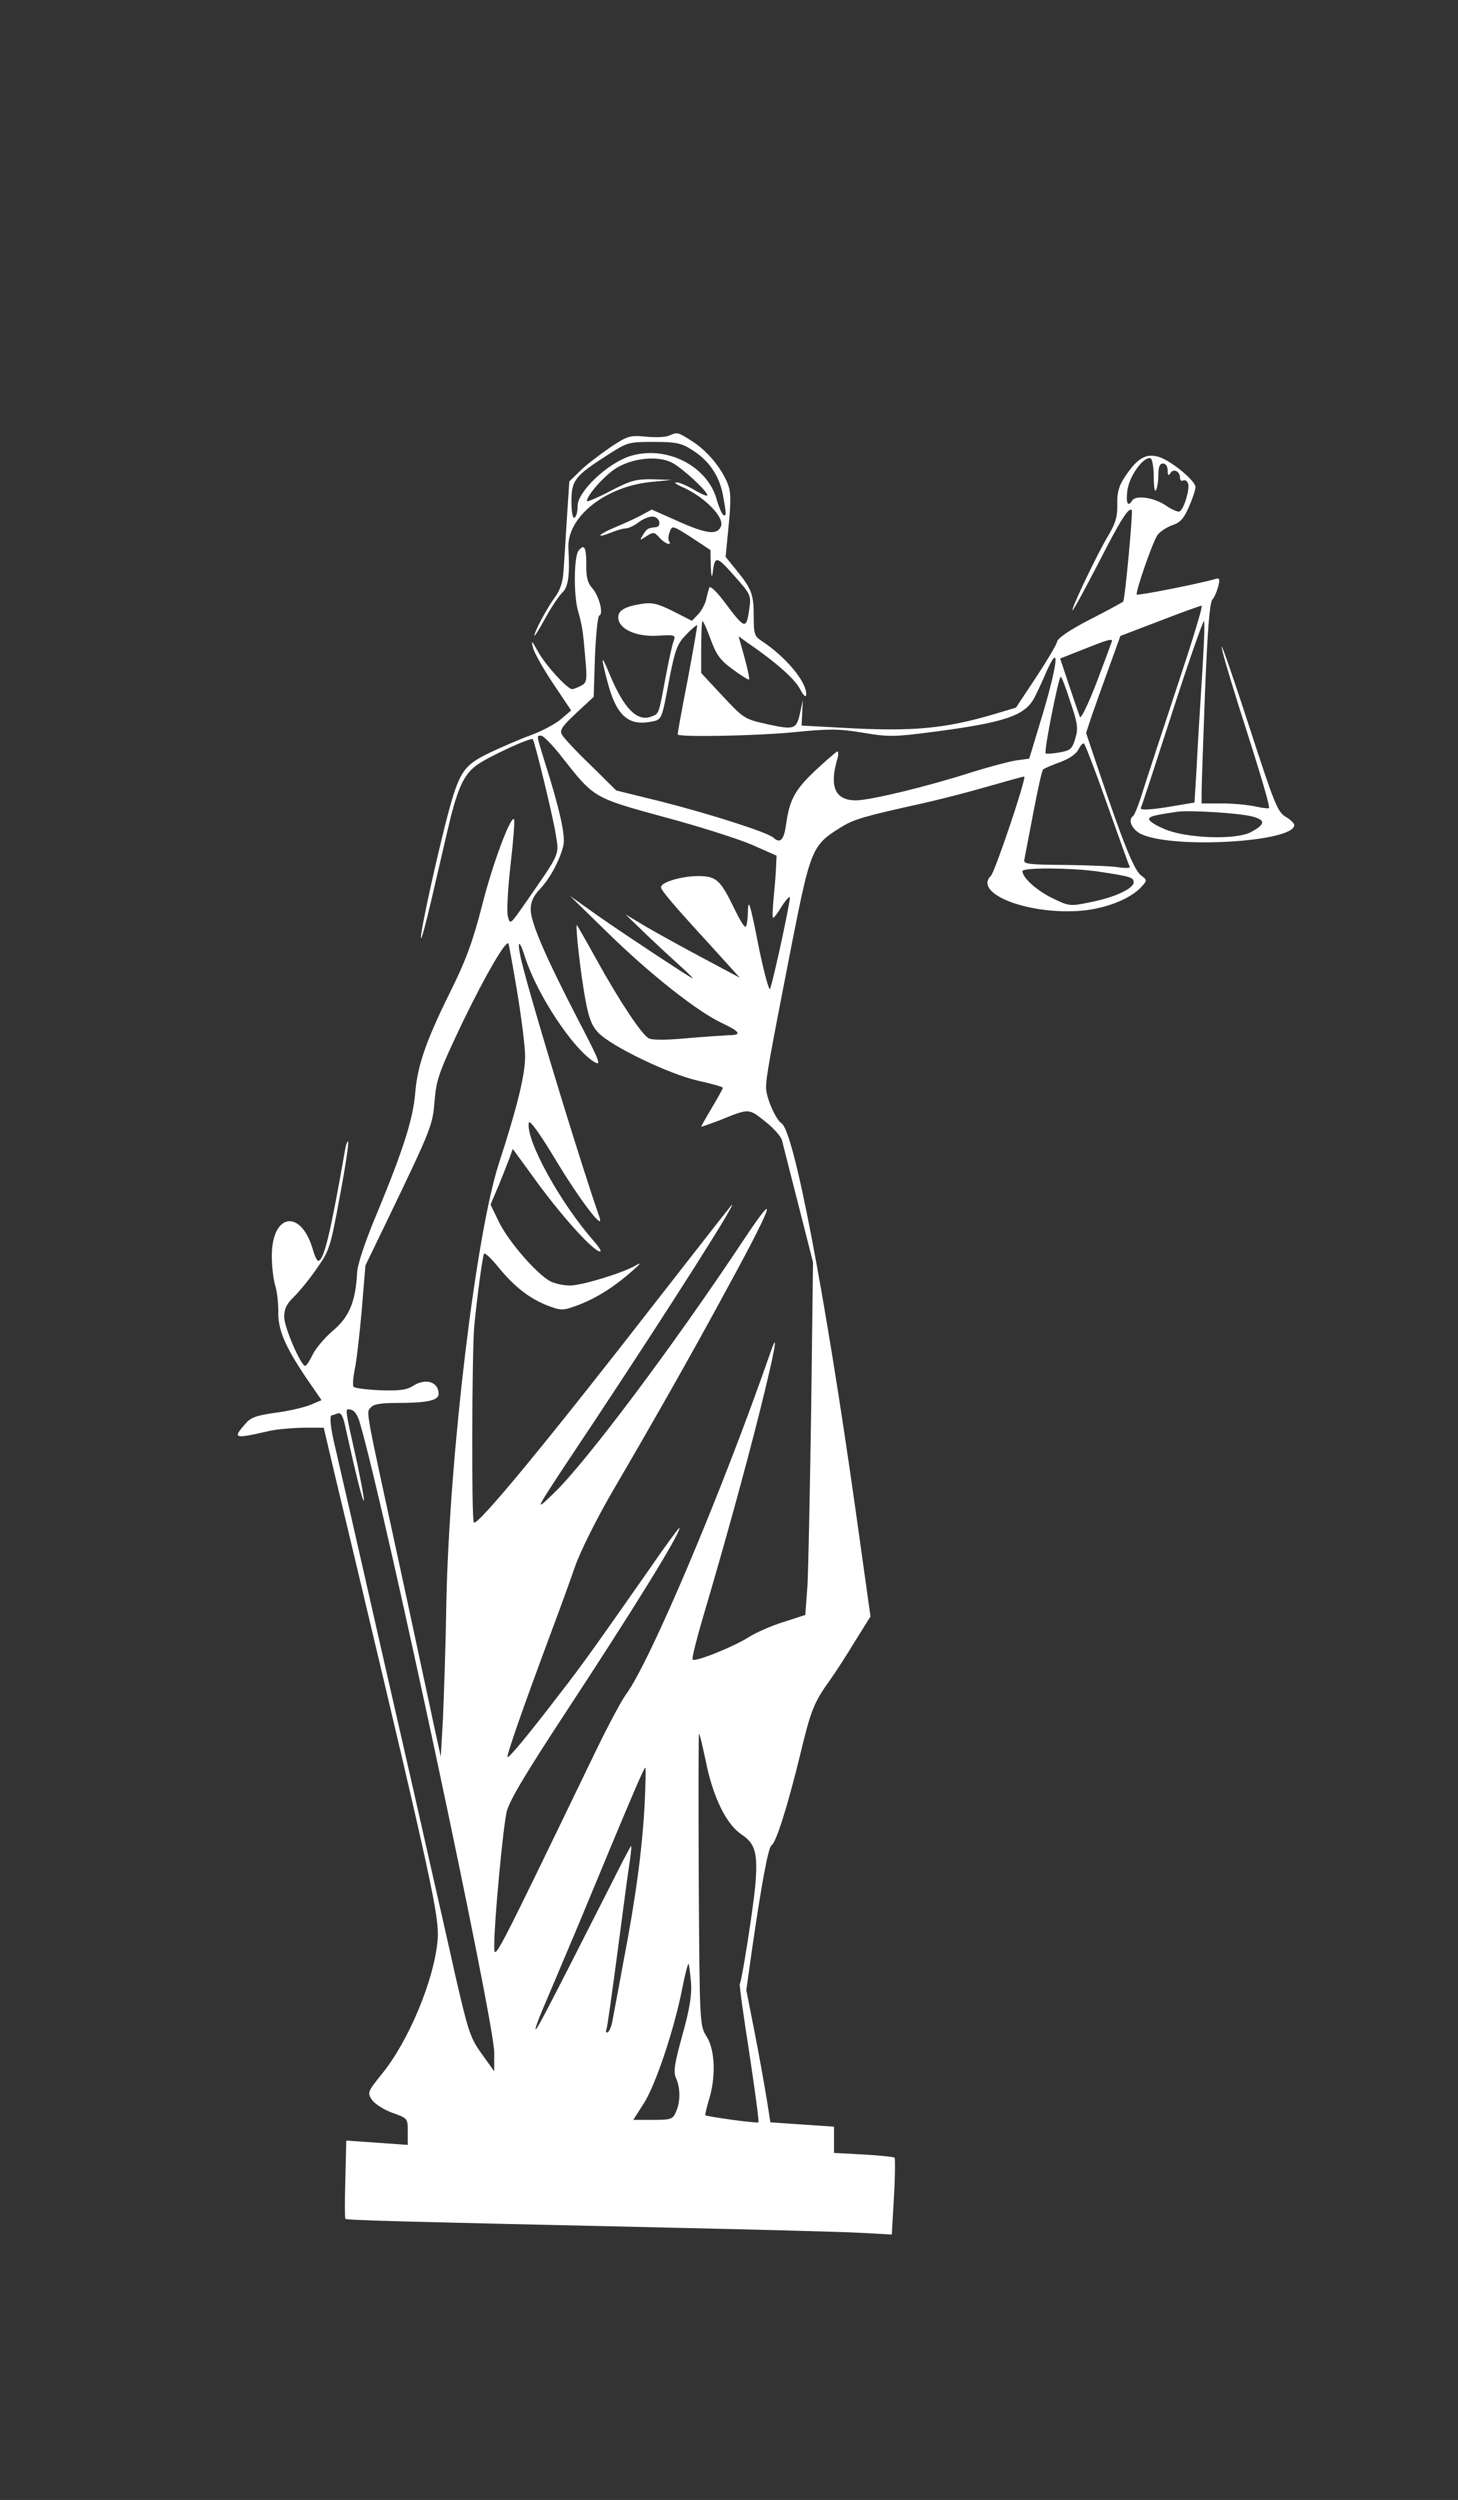 <svg width="472" height="809" viewBox="0 0 472 809" fill="none" xmlns="http://www.w3.org/2000/svg">
<rect x="0" y="0" width="472" height="809" fill="#333333" stroke="none"/>
<path d="M216.5 141C215.4 141.5 212 141.6 209 141.3C203.8 140.8 203.1 141.1 197.5 144.8C194.2 147.1 189.8 150.4 187.9 152.3L184.3 155.8L183.5 168.1C183.1 174.9 182.6 182.6 182.4 185.2C182.2 188.3 181.3 191.1 179.7 193.2C177.1 196.7 173 204.4 173 205.7C173 206.1 174.6 203.6 176.5 200.1C178.4 196.6 180.9 192.9 182 191.8C184 190 184.5 186.1 184 177.4C183.5 167.4 195.7 157.6 210.4 156L217.5 155.3L211.3 155.1C205.9 155 204.1 155.5 197.6 158.9C193.4 161.1 190 162.5 190 162.2C190 160.2 196 153.5 199.8 151.3C205.1 148.2 213 147.4 217.5 149.7C220.7 151.3 229 158.9 229 160.3C229 160.7 227 159.9 224.7 158.5C222.3 157.1 219.7 156 218.9 156.1C218.1 156.1 219 156.8 220.9 157.6C228.1 160.8 234.6 167.4 233.4 170.3C232.3 173.2 228.8 172.8 220 168.9L211 164.9L207.3 166.9C205.2 168 201.6 169.6 199.2 170.6C196.8 171.6 194.7 172.7 194.4 173.1C194.1 173.6 195.5 173.3 197.4 172.5C199.4 171.7 201.6 171 202.5 171C203.4 171 205.4 170.1 206.9 168.9C208.5 167.7 210.6 167 211.6 167.2C213.7 167.6 214.2 170.4 212.3 170.6C209.7 170.9 209.5 171 208.2 173C207 175 207 175 209.3 173.5C211.5 172.1 211.8 172.1 213.5 174C215.3 176 217.6 176.8 216.6 175.1C216.2 174.6 216.4 173.2 216.8 172.1C217.6 170 217.7 170 223.8 173.9L230 178L230.1 183.2C230.2 186.3 230.5 187.3 230.7 185.5C231.4 179.7 231.9 179.8 237.6 186.2C243 192.3 243.2 192.6 242.6 196.9C241.6 203.9 241.2 203.7 234.6 194.9C231.9 191.3 229.8 189.4 229.6 190.2C229.4 190.9 228.9 192.6 228.6 194C228.3 195.4 227.2 197.5 226.1 198.7L224 200.9L217.9 197.8C212.9 195.3 211.1 194.9 207.8 195.4C202 196.3 199.8 197.7 200.2 200.3C200.7 203.8 206.4 206.2 213.2 205.7C218.5 205.4 218.8 205.5 218.1 207.4C217.6 208.6 216.5 213.8 215.5 219C213.2 231.4 213.4 230.9 210.8 231.9C206.2 233.6 202 229.3 197.4 218.3C194.6 211.5 194.4 212 196.6 220.4C199.4 231.3 203.2 234.9 210.5 233.6C214.4 232.8 214.1 233.6 216.9 218.6C218.6 210.2 219.3 208.3 222.1 205.4C223.9 203.5 225.5 202.2 225.7 202.3C225.8 202.5 224.4 210.5 222.6 220.1C220.7 229.7 219.3 237.6 219.4 237.7C220.2 238.6 245 238.1 256.4 237C268.5 235.8 271.4 235.8 279.3 237.1C287.6 238.5 289.4 238.5 302.4 236.8C325.3 233.8 331.7 231.6 334.8 225.9C335.5 224.6 337.3 220.8 338.7 217.5C343.1 207.6 342.6 214 337.7 230.6L333.2 245.5L328.8 246.1C326.4 246.5 320.1 248.2 314.9 249.8C300.7 254.4 281.7 259 277.1 259C270.5 259 268.5 254.8 270.9 246.2C271.5 244.4 271.5 243 271 243.2C270.6 243.4 267.4 246.1 264 249.3C257.3 255.6 255.6 258.8 254.5 266.7C253.8 271.8 252.6 273.1 250.4 271.1C248.7 269.4 229.8 263.4 214.5 259.5L199.5 255.8L191.2 247.6C186.6 243.2 182.4 238.7 181.9 237.7C181.1 236.3 182 235 186.6 230.7L192.2 225.5L192.6 212.5C192.9 205.3 193.5 199.4 194 199.2C195.5 198.7 193.9 192.7 191.7 190.3C190.2 188.6 189.7 186.7 189.8 182.5C189.8 177 189.1 175.9 187.3 178.2C185.8 180.1 185.7 192.1 187 197.2C188.5 202.6 188.7 203.7 189.5 213.2C190.1 220.2 190 220.9 188.1 221.9C187 222.5 185.7 223 185.2 223C183.7 223 176.7 215.4 174.2 210.9C172.2 207.3 171.9 207 172.5 209.4C172.8 211 175.8 216.3 179 221.1L184.9 229.9L181.4 232.9C179.4 234.5 175 236.8 171.6 238C168.3 239.2 162.3 241.8 158.3 243.7C149.7 247.9 148.5 249.8 144.1 267C140.2 282.5 135.8 303.1 136.3 303.6C136.5 303.9 137.9 298.7 139.4 292.3C140.9 285.8 143.3 275.5 144.7 269.5C147.9 255.6 149.9 250.9 154.2 247.7C157.4 245.2 171.9 238.5 172.5 239.2C173.1 240 179 264.1 179.9 269.9C181 276.9 181.7 275.5 169.6 292.9C165.2 299.2 165.1 299.3 164.4 296.5C164 295 164.4 287.4 165.3 279.7C166.2 271.9 166.7 265.3 166.4 265.1C165.3 264 159.5 279.4 156.1 292.9C153 304.9 150.8 310.9 145.6 321.3C137.8 337.1 135.1 345 134.4 353.9C133.7 362.1 130.6 371.9 122.3 392C118.2 401.7 115.7 409.2 115.6 412C115.1 421.3 113 426.2 107.9 430.5C105.3 432.7 102.3 436.2 101.3 438.2C100.3 440.3 99.2 442 98.8 442C97.4 442 92 429.5 92 426.2C92 423.5 92.8 421.9 95.3 419.5C97 417.8 100.4 413.7 102.6 410.4C106.6 404.8 107 403.6 110 387.2C111.8 377.7 113 369.7 112.7 369.4C112.5 369.1 111.9 370.6 111.6 372.7C106.8 400.1 104.8 408 103 408C102.6 408 101.8 406.3 101.2 404.1C97.3 391.1 88 392.7 88 406.4C88 409.8 88.5 414.1 89.1 416C89.7 417.9 90.1 421.7 90.1 424.3C89.9 430.2 92.3 435.7 99 445.7L104.1 453.1L100.3 454.7C98.2 455.5 93.1 456.7 89 457.2C82.8 458.1 81.1 458.7 79.3 460.9C75.3 465.5 75.7 465.7 87 463.1C89.5 462.5 94.5 462.1 98.2 462H104.8L108.5 477.7C110.6 486.4 114 500.7 116.1 509.5C139.9 609.4 142.2 620.3 141.7 627.5C140.7 640.4 132.3 660.6 123.5 671.3C119 676.9 118.9 677.2 120.4 679.5C121.3 680.8 124.2 682.7 127 683.7C132 685.5 132 685.5 132 689.8V694.1L122.1 693.4L112.1 692.7L111.8 705.1C111.6 711.9 111.6 717.7 111.8 718C112.1 718.5 129.1 718.9 218 720.9C244.7 721.5 271.5 722.2 277.6 722.5L288.7 723.1L289.4 710.9C289.8 704.2 289.8 698.5 289.6 698.2C289.3 698 284.8 697.5 279.5 697.2L270 696.7V692.5V688.2L259.7 687.5L249.4 686.8L248.2 679.2C247.5 675 245.8 665.3 244.3 657.7L241.6 644L243.4 631.2C246.6 609.2 248.7 597.8 249.8 597.1C251.3 596.2 255.1 584 259 568C262.5 553.4 263.5 550.9 268.6 543.8C270.4 541.3 274.1 535.6 276.8 531.1L281.8 523.1L277 488.8C266.9 417.4 257 366 253 363.5C251.1 362.3 248 355.1 248 352C248 348.5 249 343 256.5 304.6C262.4 274.8 263 273.4 272.1 267.8C276.4 265.1 279.5 264.2 298.5 260C303.5 258.9 312.9 256.5 319.5 254.6C326.1 252.7 331.5 251.2 331.6 251.3C332.2 252.2 322.1 282.1 320.8 283.4C315.1 289 332 295.8 348.9 294.8C357.3 294.3 365.8 291.1 369.6 286.9C371.4 284.9 371.4 284.8 369.3 283.2C367.1 281.5 363.4 272.3 355.5 248.8L351.6 237.2L353.2 232.3C354.1 229.7 356.6 222.6 358.8 216.6L362.7 205.8L375.5 200.9C382.5 198.2 388.6 196 389 196C389.5 196 386 207.4 381.4 221.2C376.8 235.1 371.8 250.3 370.3 255C368.9 259.7 367.3 263.8 366.8 264.1C365 265.3 366.5 268.5 369.4 269.9C379.7 274.8 419 272.5 419 267C419 266.4 417.7 265.2 416.2 264.3C413.6 262.8 412.5 260 404.6 235.7C399.8 220.9 395.7 209 395.5 209.2C395.2 209.4 397.7 217.9 400.9 228.1C408.6 252.1 411.2 261.1 410.8 261.5C410.6 261.7 408.7 261.5 406.5 261C404.3 260.5 399.5 260 395.8 260H389V256.2C389 254.2 389.5 239.7 390.1 224C390.9 204 391.6 195.1 392.5 194C393.2 193.2 394 191.2 394.4 189.7C395 187.3 394.8 186.9 393.3 187.4C388.6 188.8 368.5 192.8 368 192.4C367.5 191.8 372.8 176.3 374.6 173.3C375.3 172.2 377.5 170.7 379.4 170C382.1 169.1 383.2 167.9 384.9 164C386.1 161.3 387 158.5 387 157.6C387 155.6 379.4 149.3 375.3 147.9C371.1 146.6 368.3 148.1 364.3 154.1C362.2 157.2 361.6 159.3 361.7 163.3C361.8 167.2 361.1 169.4 358.9 173.1C355.7 178.3 346.7 197 347.2 197.5C347.4 197.7 351.1 190.9 355.5 182.4C362.7 168.3 365.4 164 366.4 165.1C366.8 165.7 364.2 194.1 363.6 194.7C363.4 194.9 358.5 197.6 352.8 200.5C346.2 203.9 342.4 206.5 342.2 207.7C342 208.7 338.9 213.9 335.4 219.2L328.9 229L322.2 231C305.7 235.9 295.2 236.8 272.5 235.5L259.5 234.8L259.7 230.6L259.9 226.5L259.1 230.3C257.9 236 257.3 236.3 248.6 234.4C241 232.7 240.8 232.6 233.9 225.2L227 217.8V209.4C227 204.8 227.2 201 227.4 201C227.7 201 228.9 203.7 230.1 207C231.9 211.9 233.2 213.7 237.2 216.6C239.9 218.6 242.3 220.1 242.5 219.9C242.7 219.6 242 216.4 241 212.7L239.1 205.9L242.3 208.2C251.2 214.3 257.4 219.8 259 223C260.2 225.2 260.9 225.9 261 224.7C261.1 220.6 254.4 212.6 246.7 207.5C244.2 205.9 244 205.2 244 199.3C244 192.3 243.3 190.5 238.3 184.4L234.9 180.2L235.9 169.9C236.7 161.7 236.6 159 235.5 156.3C233.3 151.1 228.9 145.9 224.1 142.8C219.2 139.7 219.4 139.8 216.5 141ZM223.9 145.5C229.4 148.9 232.8 153.8 234 160C235.2 166.4 235.2 167.3 234.1 166.6C233.7 166.3 232.7 164.1 232 161.6C229 150.8 215.9 144.1 204.3 147.5C196.9 149.7 187 159 187 163.7C187 165.5 186.6 167.2 186 167.5C185.4 167.9 185 165.9 185 162.2C185 155.4 186.1 154 196.9 147.1C203.1 143.1 203.6 143 211.7 143C218.8 143 220.6 143.4 223.9 145.5ZM373.5 154.3C373.5 157.4 373.8 159.3 374.2 158.7C374.6 158 375 155.8 375 153.7C375 151.1 375.4 150 376.5 150C377.4 150 378 150.9 378 152.2C378 153.9 378.3 154.1 378.9 153.1C379.9 151.5 382 152.5 382 154.6C382 155.4 382.5 155.8 383 155.5C383.6 155.2 384.3 155.6 384.6 156.4C385.3 158.1 383.3 164.7 381.9 165.5C381.4 165.8 379.3 164.9 377.3 163.5C373.5 161 367.7 160.1 366.5 162C365.1 164.3 364.4 162.7 365 158.5C365.7 153.8 370.3 147.6 372.5 148.3C373 148.5 373.5 151.2 373.5 154.3ZM389.1 219.4C388.5 228.8 387.7 241.7 387.4 248.1L386.7 259.7L377.8 261.2C372 262.1 369.1 262.2 369.3 261.5C369.6 261 374.2 246.9 379.6 230.2C385 213.5 389.6 200.4 389.8 201C390.1 201.7 389.7 209.9 389.1 219.4ZM360 207.4C360 207.5 357.8 213.5 355.1 220.6C352.3 227.9 349.9 232.8 349.6 232C349.3 231.2 347.7 226.6 346.1 221.8L343.2 213.1L350.8 210.1C358.3 207.1 360 206.6 360 207.4ZM346.5 227.1C348.9 234.2 349.1 235.7 348.1 239C347.1 242.4 346.5 242.9 342.9 243.5C340.7 243.9 338.7 244 338.5 243.8C337.9 243.2 342.7 219 343.4 219C343.7 219 345.1 222.7 346.5 227.1ZM182 245.1C192.4 258.3 192 258.1 215 264.4C226.3 267.4 239.1 271.5 243.5 273.4L251.4 276.9L251.2 281.2C251.1 283.6 250.7 288.1 250.4 291.2C250.1 294.4 250 297 250.3 297C250.6 297 251.8 295.4 253 293.4C254.2 291.5 255.4 290.1 255.7 290.3C256.1 290.7 250.5 316.7 249.3 320C249 320.8 247.5 315.3 245.9 307.8C242.7 291.6 242.2 290.1 242.1 295.7C242 298.1 241.7 300 241.3 299.9C240.8 299.9 239.3 297.3 237.8 294.2C233.1 284.5 231.9 283.5 225.7 283.5C220.4 283.6 214 285.5 214 287.1C214 288.1 217.7 292.5 230 305.9L239.5 316.4L227.5 310C220.9 306.5 212.6 301.9 209 299.8L202.5 295.9L208.5 301.7C211.8 304.9 217 309.7 220 312.4C223 315.1 224.8 316.9 224 316.5C221.2 314.9 202.5 302.6 193.5 296.3L184.5 289.9L196.9 302C210.4 315.2 225.8 327.4 233.8 331.1C239.7 333.9 240.3 335 235.8 335C234 335.1 227.8 335.5 222.1 336C215.5 336.6 211.1 336.6 210 336C207.7 334.7 200.8 324.4 193.2 310.7C189.9 304.7 187 299.7 186.8 299.4C186.1 298.8 188 315.4 189.5 323.4C190.6 329.5 191.6 332 193.7 334.2C197.9 338.6 216.6 347.6 225.9 349.7C230.4 350.7 234 351.7 234 352C234 352.4 232.4 355.2 230.5 358.4C228.6 361.6 227 364.4 227 364.6C227 364.7 229.6 363.8 232.8 362.6C242.6 358.6 242.3 358.6 247.7 362.9C250.5 365.1 253 367.9 253.2 369.2C253.5 370.5 255.9 379.8 258.5 390L263.2 408.5L262.6 456C262.2 482.1 261.7 507.8 261.4 513.1L260.7 522.6L253.6 524.9C249.7 526.1 244.8 528.3 242.7 529.6C237.6 532.9 224.6 538.1 224.2 537C224 536.5 225.4 530.8 227.3 524.3C234.3 500.7 241.1 476.1 246 456.6C250.9 436.9 252.3 429.3 249.3 438C233.6 483.1 210.4 537.9 202.6 548.4C201.3 550.1 196.8 558.5 192.7 567C159.2 636.3 160 634.8 160 629.4C160 621.8 162.8 591.8 164 586.4C164.8 582.9 169.9 574.3 182.9 554.5C205.3 520.4 220 496.6 220 494.4C220 494 215.5 500.1 210 508.1C192.7 532.8 188.9 538.2 181.3 548C170.5 562.1 164.7 569 164.3 568.6C163.9 568.2 169 553.5 178.5 528C181.1 521.1 184.5 511.7 186.1 507.1C187.7 502.4 193 491.7 198.3 482.6C211.1 460.7 223.1 439.6 233.2 421C250.2 390 252.9 383 240.9 401C217.8 435.8 189.9 472.9 179.5 483C172.5 489.7 171.8 490.9 192.1 460.4C216.1 424.2 239.4 387.6 236.8 390C236.5 390.3 225.8 404 213 420.4C177.2 466.5 154.6 493.9 153.4 492.7C152.6 492 152.8 437.8 153.5 429.5C154.4 420 156.2 406.6 156.7 405.7C157 405.3 159 407.2 161.2 409.9C166.5 416.4 171.4 420.2 177.3 422.5C181.9 424.2 182.1 424.2 187.5 422.2C193.4 419.9 199.2 416.2 205 411C207.3 409 207.7 408.4 206 409.4C201.8 411.9 188.4 416 184.5 416C182.5 416 179.6 415.4 178.1 414.6C173.8 412.3 164.8 402 161.6 395.6L158.8 389.8L161.4 383.7C162.8 380.3 164.4 376.2 165 374.6L166 371.8L171.7 379.6C180.7 392.3 192 405 194.3 405C194.8 405 193.9 403.5 192.3 401.7C181.3 389.2 170.1 368.8 171.2 363.3C171.4 362.2 174.6 366.6 179.5 374.7C187.7 388.4 196 399.2 194 393.7C188.7 378.6 174.3 331.8 169.5 313.7C167.2 305.2 167.6 302.2 170 309.8C173.9 321.9 185.4 339.3 192.3 343.6C194.8 345.1 194.3 343.7 187.1 329.9C176.5 309.4 171.8 298.5 171.8 294.3C171.8 291.8 172.7 289.9 174.8 287.7C178.2 284.1 181.4 278 182.4 273.5C183.1 270.4 181.1 261.5 176.4 246.7C173.6 237.6 173.6 238 175.3 238.1C175.9 238.1 179 241.2 182 245.1ZM358.5 260.5C362.2 270.9 365.4 279.9 365.7 280.4C366.1 280.9 364.6 281 362.4 280.7C360.3 280.3 352.4 280 344.9 279.9C332.7 279.8 331.3 279.6 331.6 278.2C331.8 277.2 333.1 270.4 334.5 263.1C335.9 255.7 337.3 249.3 337.7 249C338.2 248.6 340.7 247.5 343.3 246.6C346.4 245.4 348.5 243.9 349.2 242.4C349.9 241 350.7 240.3 351 240.7C351.4 241.2 354.8 250 358.5 260.5ZM405.3 264.2C409.8 265.3 409.7 266.8 404.9 269.3C400.1 271.9 383.6 271.3 376.8 268.2C374.1 267.1 372 265.7 372 265.1C372 264.2 373.5 263.8 381 262.7C384.9 262.1 401.1 263.1 405.3 264.2ZM355.3 282C365.9 283.6 367 283.9 367 285.5C367 287.6 360.6 290.5 352.8 292C346.4 293.3 346.1 293.3 340.6 290.6C335.5 288.1 331 284 331 281.9C331 280.7 346.6 280.8 355.3 282ZM167.4 320.8C168.8 329.3 170 338.7 170 341.8C170 347.8 167.5 358.1 161.5 376.5C154 399.8 145.5 470.8 144.5 518.5C144.3 532.2 143.7 549.1 143.4 556L142.7 568.5L140.4 558C139.2 552.2 134.5 530.6 130.1 510C118 454.3 118.5 457.3 120 455.5C120.9 454.4 123.2 454 128.5 454C138.2 454 142 453.2 142 451.1C142 447.1 137.7 445.8 133.5 448.6C131.6 449.8 129.2 450.1 123.1 449.9C118.7 449.7 114.9 449.2 114.5 448.8C114.1 448.4 114.3 446 114.8 443.3C115.4 440.7 116.4 432 117.1 424L118.3 409.5L125.8 394C139.7 365.1 140.1 364.1 140.7 356C141.3 349.2 142.1 346.9 150 330.3C157.3 315.3 163.7 304.3 164.6 305.3C164.7 305.4 166 312.4 167.4 320.8ZM116.6 460.8C124.7 488.5 160 654.2 160 664.2V670.3L156 664.7C152.2 659.5 151.6 657.4 147.4 639.3C145 628.4 141.6 613.6 140 606.5C138.4 599.3 131 566.7 123.5 534C116.1 501.3 109.3 471.7 108.5 468.3C107 462.2 106.6 458 107.4 458C107.6 458 108.5 457.7 109.3 457.4C110.4 457 111.1 458.2 111.9 462.2C115.4 478 117.4 485.9 117.8 485.6C118 485.4 117 480.1 115.7 473.8C111.4 454.6 111.6 455.8 113.6 456.2C114.8 456.4 115.9 458.1 116.6 460.8ZM228.5 570C230.8 581.5 235.1 590.3 240 593.6C244.6 596.6 245.4 599.8 244.5 610.3C243.8 617.7 240.2 640.9 239.5 642C239.3 642.3 240.7 652.4 242.6 664.5C244.4 676.5 245.8 686.6 245.5 686.8C245.2 687.2 229.2 685 228.3 684.5C228.2 684.5 228.7 682.2 229.5 679.5C231.8 672.1 231.5 663.5 228.8 659.1C226.5 655.5 226.5 655.3 226.2 608C226.1 581.9 226.1 560.8 226.3 561C226.6 561.3 227.5 565.3 228.5 570ZM208.7 583.7C207.9 598.7 205.8 614.2 201.9 634.4C200.3 643.3 198.6 652 198.3 653.8C198 655.6 197.3 657.3 196.8 657.6C196.2 658 196 657.5 196.4 656.4C196.7 655.3 198.3 643.9 200 631C201.7 618.1 203.4 605.1 203.9 602.2C204.3 599.3 204.5 597.2 204.3 597.4C204 597.6 201 603.4 197.6 610.2C177.6 649.6 173.7 657.1 173.4 656.7C173.2 656.5 174.2 653.7 175.6 650.4C177 647.2 182.2 634.8 187.2 623C205 580 208.5 572 208.9 572C209.1 572 209 577.3 208.7 583.7ZM223.7 641.5C224 645.6 223.3 650 220.9 658.6C218.3 668.1 217.9 670.5 218.9 672.6C220.3 675.8 220.3 680.2 218.8 683.5C217.8 685.8 217.2 686 211.4 686H205L208.4 680.7C212.2 674.8 218.2 656.9 220.8 643.8C221.7 639.1 222.7 635.3 222.9 635.5C223.1 635.7 223.4 638.4 223.7 641.5Z" fill="white"/>
</svg>
